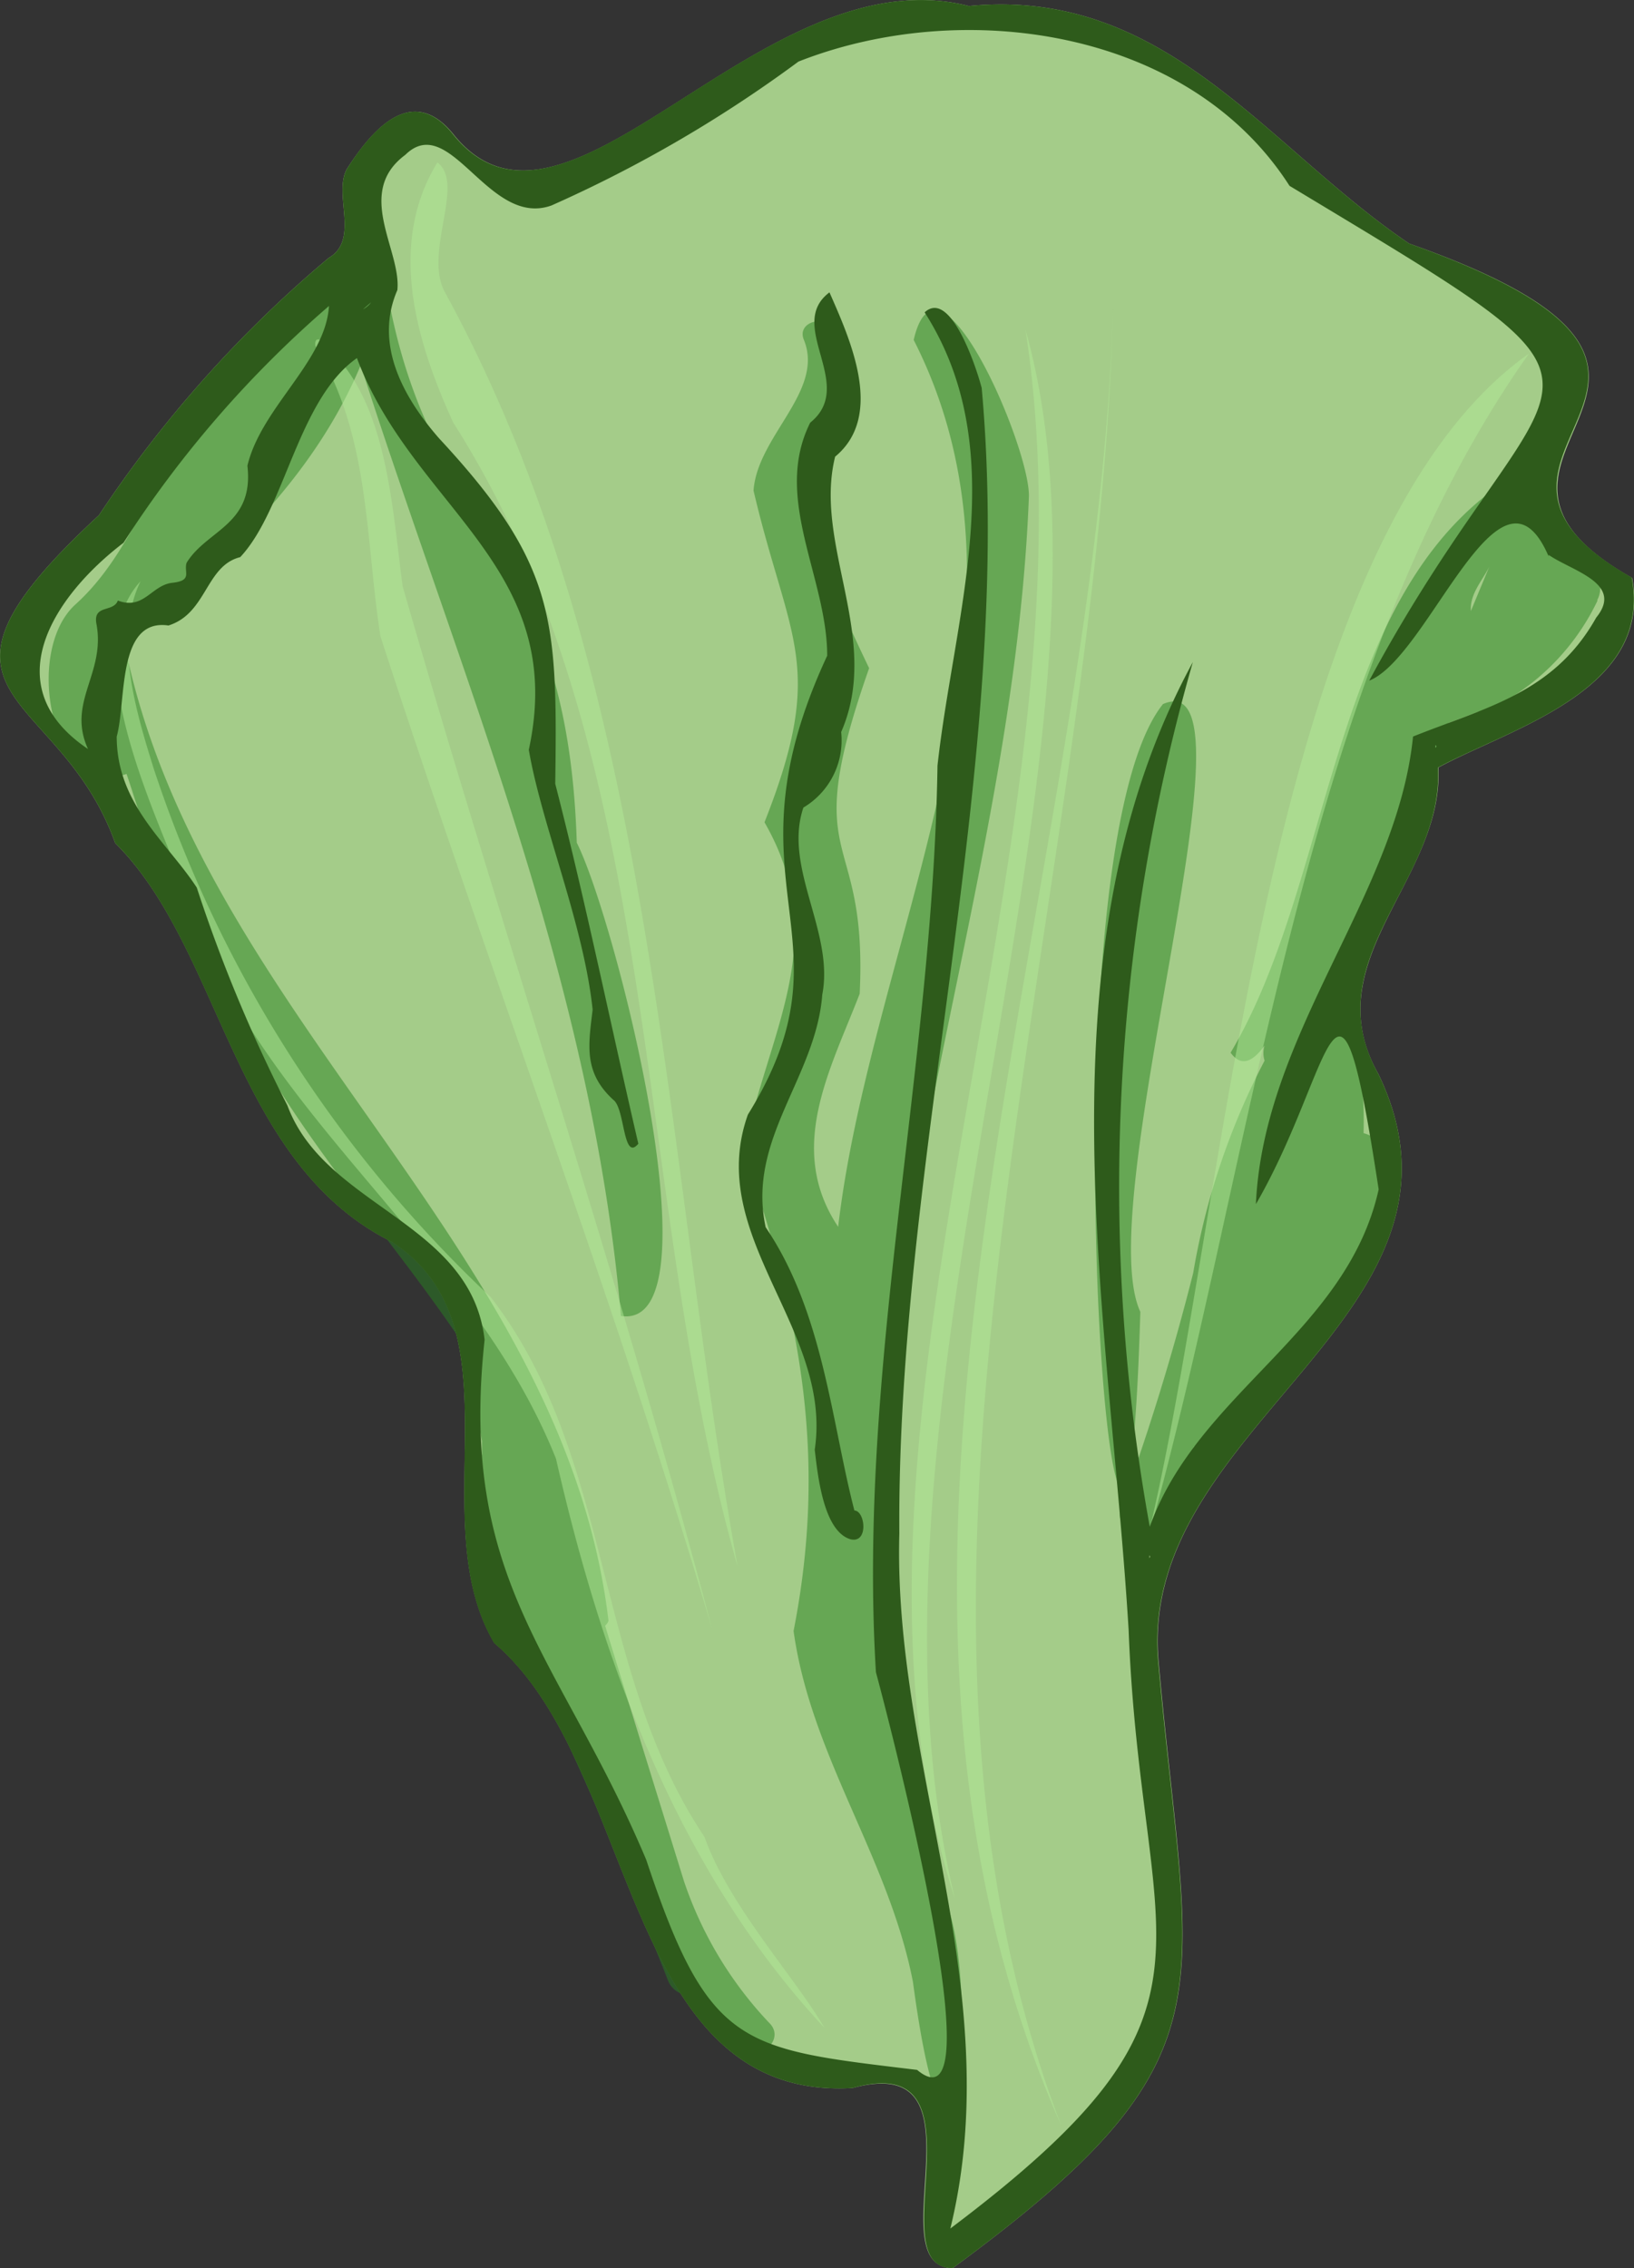 <svg xmlns="http://www.w3.org/2000/svg" viewBox="0 0 43.26 60.05"><rect x="0" y="0" width="43.26" height="60.05" fill="#333333" stroke="none"/><defs><style>.cls-1{fill:#c9ffa6;opacity:0.75;}.cls-2{fill:#288221;}.cls-2,.cls-3{opacity:0.5;}.cls-3{fill:#b2ea98;}.cls-4{fill:#2e5b1b;}</style></defs><g id="Layer_2" data-name="Layer 2"><g id="rice-paper-petal-2"><path id="fill4" class="cls-1" d="M43.21,15.3C37.35,12,47.39,10,37.31,6.45,33.54,3.91,30.88-.35,25.65.16,20.14-1.25,15,7.31,12,3.55c-1.11-1.37-2.18-.07-2.82.93-.36.67.35,1.87-.48,2.35a31.94,31.94,0,0,0-6.08,6.81c-5.36,4.95-1.07,4.49.43,8.68,2.85,2.83,3.1,8.47,7.35,10.57,3.45,2.27.75,7.33,2.69,10.61,3.82,3.24,3.36,12.14,9.48,11.78,3.7-1,.61,4.72,2.65,4.77,7.63-5.6,6.24-7.18,5.45-16.1-.53-6.24,8.9-9.15,5.82-15.52-1.7-3,1.74-5.15,1.59-8.11C40,19.28,43.76,18.28,43.21,15.3Zm-12.77,26v-.06S30.46,41.23,30.44,41.25Z"/><path id="fill3" class="cls-2" d="M30.79,18.64c2.74-1.18-1.94,13.2-.6,16.09C29.74,50.18,27.42,22.85,30.79,18.64ZM24.19,9c3.77,7.41-1.1,15.81-2,23.48-1.38-2.07-.21-4.15.57-6.17.22-4.53-1.65-3.21.25-8.62-3.62-7.52-.13-4.19-1-9-.24-.36-.91-.14-.73.3.56,1.36-1.23,2.55-1.33,4,.94,4,1.94,4.6.29,8.78,1.8,3.13.09,5.54-.55,8.7,1.49,4.33,2.23,8.07,1.32,12.71.46,3.32,2.52,6,3.16,9.29,1,7.43,1.83.24.86-2.17-4.7-12.36,1.72-24.5,2.21-37.15C27.28,11.87,24.84,6.16,24.19,9Zm18.1,6.91a6.15,6.15,0,0,1-2.37,2.61.77.77,0,0,1-.78.32h0l-.79.3q-1,2.71-2.17,5.39c-.23.87-.44,1.75-.59,2.65a.73.73,0,0,1,.43.75,1.23,1.23,0,0,1,0,.19c0,.05,0,.08,0,.14A12,12,0,0,1,36.1,30,1,1,0,0,1,36.84,31c-.55,2.79-2.82,4.9-4.52,7.09a.62.62,0,0,1-.71.21c-.23.64-.46,1.28-.7,1.92s-1.51.43-1.22-.33a63.19,63.19,0,0,0,1.9-6.19,18.94,18.94,0,0,1,1.89-5.62.65.65,0,0,1,0-.4c-.32.44-.62.57-.9.19,2.84-4.77,2.6-12.62,7.83-15.46.33,0,.55.5.18.7,0,.09-.06.18-.1.27a.55.55,0,0,1,.4.3L42.05,15A.67.67,0,0,1,42.29,15.88Zm-3.35.27L39.43,15C39.26,15.35,38.92,15.71,38.94,16.15ZM18.11,49.81c-.7-2.26-1.4-4.51-2.09-6.77,0,0,.07-.06.09-.13C14.93,33,5.27,26.84,3.3,17.06c2.5-2.14,4.94-4.27,6.25-7.39,2.64,8.23,6.11,16.23,6.89,25.17,2.62.4-.13-10.45-1.17-12.53-.28-9-4.84-8-5.32-17.38-.52,2.73-2.71,4.41-4.61,6.35C4,12.47,3.57,14.58,2,16c-1.39,1.25-.64,5.16,1.35,4.49.38,1.09.75,2.74,1.82,3.29,1.14,4.83,4.68,8.12,7.26,12.06a.61.61,0,0,0,0,.46c.08.19.15.39.23.59a.53.53,0,0,0-.06.36l.16.9v.36a.43.43,0,0,0-.1.41l.13.5,0,.87a.46.46,0,0,0,.15.35l.06.71a.5.5,0,0,0,.09.26.55.55,0,0,0,0,.57q2.09,4.05,3.8,8.27l.07.22a.29.29,0,0,0,.07.12c.21.54.44,1.08.65,1.63a.61.61,0,0,0,.76.37,7,7,0,0,0,1.26,1.42c.45.38,1.1-.24.66-.66A10.17,10.17,0,0,1,18.11,49.81Z"/><path id="fill2" class="cls-3" d="M25.28,50.27c-4-12.45,3.95-28,1.87-41.54C30.25,19.76,22.14,37.14,25.28,50.27Zm4.19-42.1C29,23.9,21.37,41,28.09,56.26,22.48,41.58,29.06,24,29.47,8.17Zm-19.4,8.67c2.83,8.73,6.19,17.49,8.78,26.28-2.44-9.3-5.55-18.4-8.19-27.6-.28-2.07-.4-4.8-1.93-6.26-.05-.18-.43-.46-.38-.1C9.8,11.55,9.66,14.17,10.07,16.84ZM12,11.19c5.67,8.9,4.68,20.3,7.53,30.29C17.53,30.37,17.4,18,11.76,7.7c-.53-1.06.56-2.84-.18-3.4C10.26,6.46,11,9,12,11.19ZM40.48,9.36c-7.17,5.08-8,23.2-10.2,31.77C33.17,31.06,34.36,18,40.48,9.36ZM18.65,48.63C15.7,44.22,16.25,38.57,13,34.35a33.68,33.68,0,0,1-8.93-14C3.6,18.84,3,16.88,3.72,15.39c-1.62,1.76.18,5.67,1,7.73,1.78,6.23,7.67,9.66,10,15.5,1.24,5.44,3.24,10.92,7.11,15.07C21.08,52.39,19.3,50.46,18.65,48.63Z"/><path id="fill1" class="cls-4" d="M22.51,40.75c-.71-.22-.86-1.69-.94-2.37.48-3.21-2.92-5.64-1.77-8.87,2.94-4.74-.76-6,2.1-12.15,0-2.07-1.45-4.17-.45-6.17,1.24-1-.66-2.57.51-3.45.54,1.23,1.47,3.26.15,4.35-.58,2.34,1.24,4.81.16,7.29a2.07,2.07,0,0,1-1,2c-.54,1.59.82,3.29.5,4.95-.17,2.21-2,3.82-1.5,6.16,1.53,2.26,1.74,5.15,2.35,7.5C22.91,40,23,40.88,22.51,40.75ZM38.07,20.32c.16,3-3.28,5.06-1.58,8.11,3.08,6.37-6.35,9.28-5.83,15.52.79,8.92,2.19,10.5-5.44,16.1-2,0,1.05-5.81-2.65-4.77-6.13.36-5.66-8.54-9.49-11.78-1.93-3.28.77-8.34-2.69-10.61-4.24-2.1-4.5-7.74-7.34-10.57-1.5-4.19-5.79-3.73-.43-8.68A31.94,31.94,0,0,1,8.7,6.83c.83-.48.12-1.68.48-2.35.63-1,1.71-2.3,2.81-.93,3,3.76,8.14-4.8,13.66-3.39,5.23-.51,7.89,3.75,11.66,6.29,10.08,3.58,0,5.49,5.89,8.84C43.76,18.28,40,19.28,38.07,20.32ZM9.61,8.19a.72.72,0,0,0,.17-.13L9.83,8ZM3.12,15.9c.69.26.89-.41,1.44-.47s.3-.28.38-.53c.54-.88,1.79-1,1.61-2.57.37-1.55,2.07-2.76,2.16-4.23a29,29,0,0,0-5.44,6.27c-1.86,1.42-3.41,3.8-.94,5.46-.57-1.25.48-2,.22-3.33C2.47,16,3,16.22,3.12,15.9ZM38,19.73v.07S38.06,19.75,38,19.73Zm3-5c-1.29-3-3.16,2.66-4.75,3.29,4.93-9.15,8-7-2.11-13.1-2.67-4.17-8.66-5-13-3.29A34.59,34.59,0,0,1,14.6,5.44c-1.67.6-2.68-2.51-3.87-1.34-1.35,1-.1,2.53-.21,3.58-.62,1.43.15,2.83,1.1,3.92,3.1,3.34,3.14,4.79,3.08,9.15.83,3.23,1.46,6.35,2.2,9.53-.41.49-.35-.93-.66-1.16-.8-.73-.66-1.46-.55-2.39-.24-2.28-1.35-4.89-1.69-6.88C15.05,15,10.94,13.46,9.45,9.48c-1.57,1.1-1.9,4-3.09,5.27-.92.23-.88,1.49-1.9,1.81-1.37-.2-1.11,2-1.37,2.94,0,1.81,1.35,2.81,2.12,4a40,40,0,0,0,2.4,5.77c1,2.7,4.86,3.07,5.22,6.2-.7,6.44,2,8.36,4.28,13.77,1.66,5,2.53,5,7.17,5.56,2.13,1.78-.7-9.08-1.09-10.53-.49-8.06,1.51-16,1.63-24,.44-4,2-8.34-.34-12,.67-.62,1.35,1.39,1.51,2,.9,9.9-2.25,20.32-2.18,30.33C23.64,46.74,26.7,52.71,25.16,59c7.78-5.86,5.05-7.19,4.72-15.85-.51-8.42-2.49-17.9,1.7-25.62a50.41,50.41,0,0,0-1.14,22.89c1.26-3.54,5.22-5.15,6.06-8.93-1.11-7.28-1.16-3.22-3.25.39.2-4.53,3.74-8.19,4.16-12.38,1.92-.77,3.73-1.15,4.85-3.15C43,15.44,41.62,15.12,41,14.69ZM30.43,41.18v.07S30.47,41.21,30.43,41.18Z"/></g></g></svg>